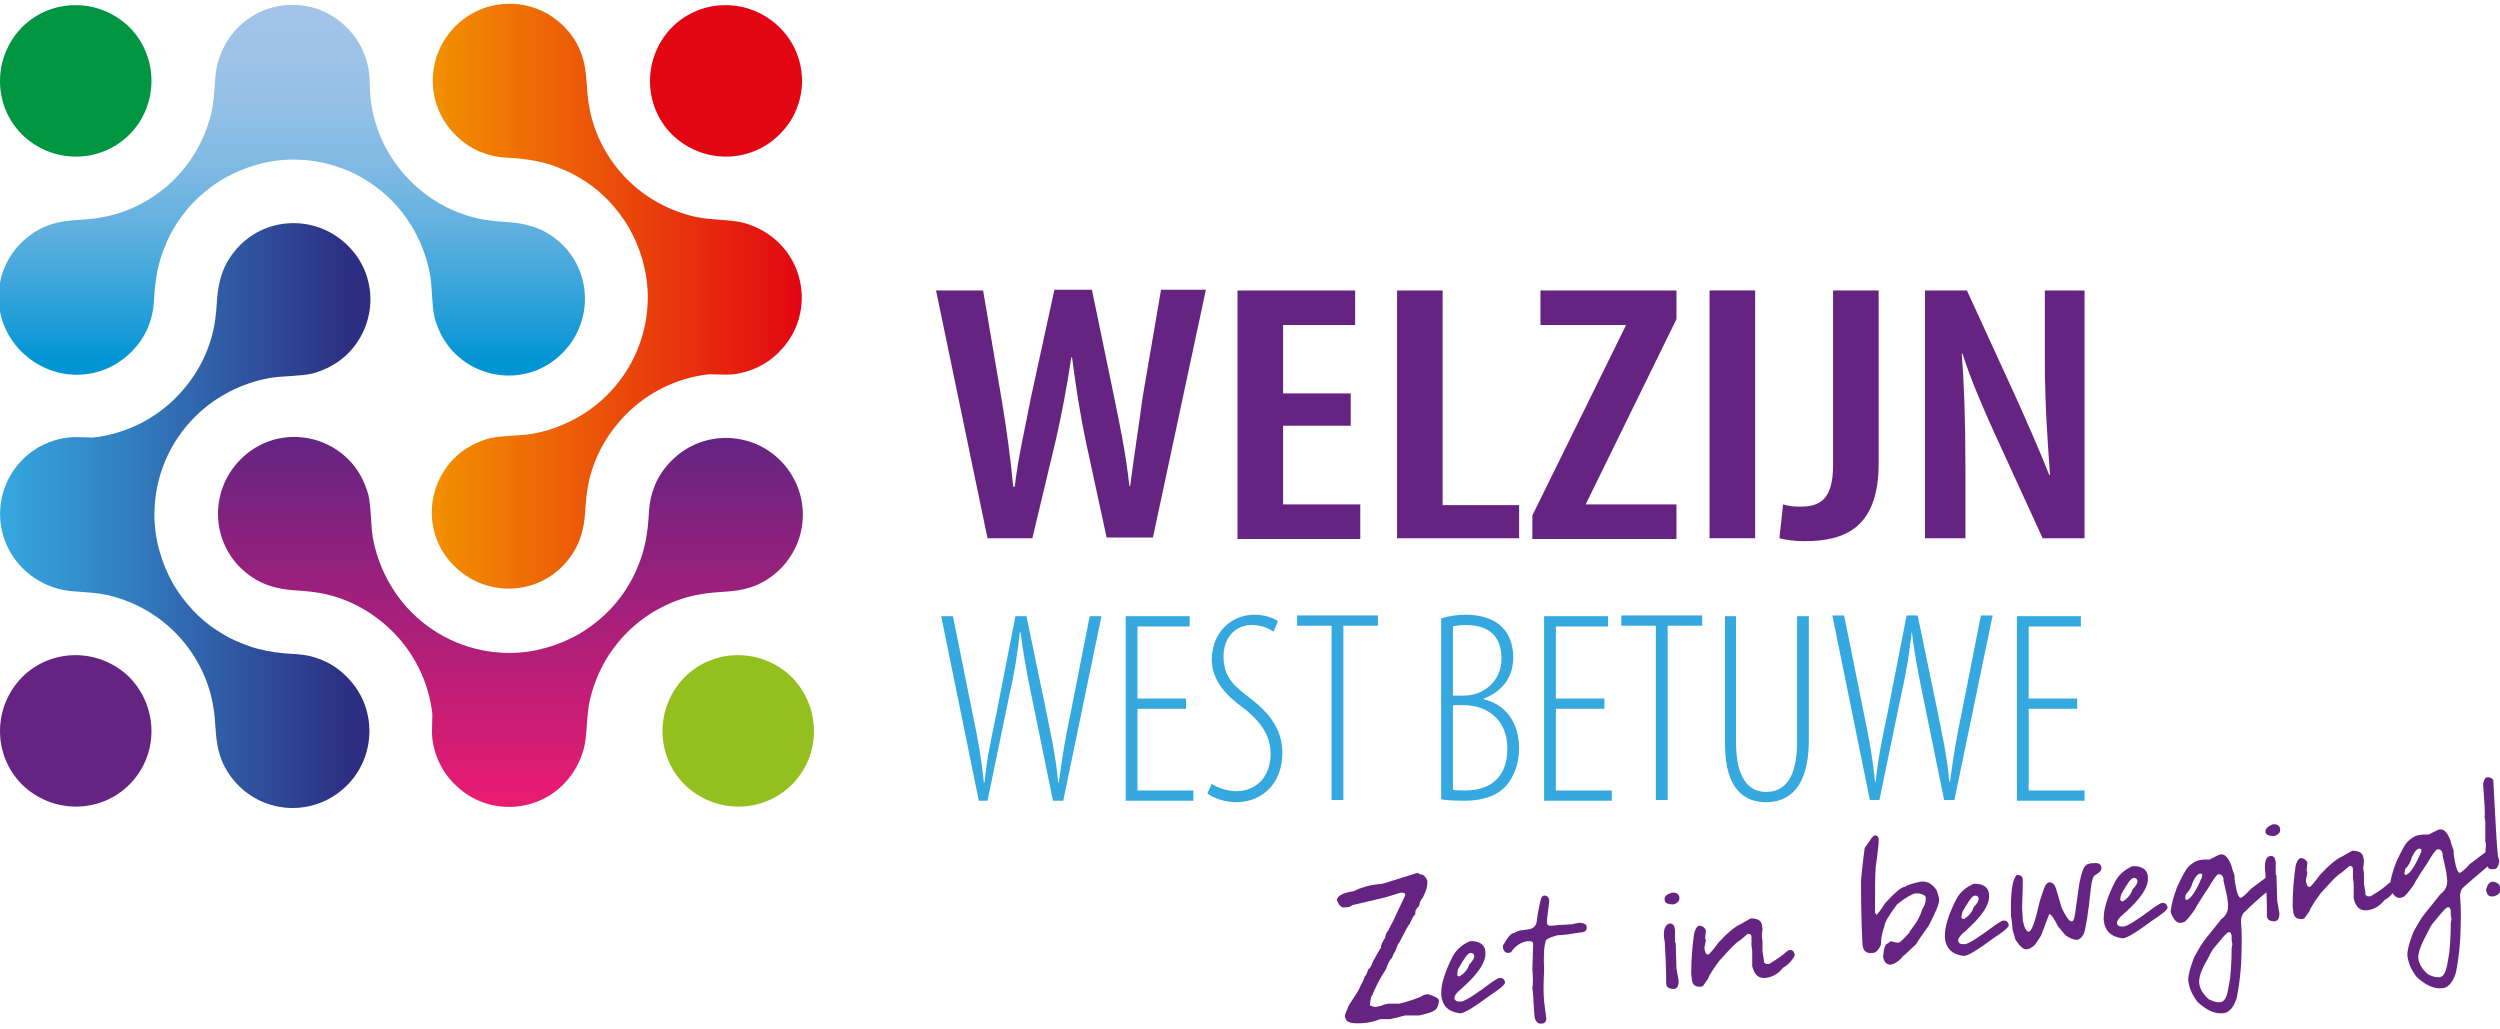 <?xml version="1.0" encoding="utf-8"?>
<!-- Generator: Adobe Illustrator 22.0.1, SVG Export Plug-In . SVG Version: 6.00 Build 0)  -->
<svg version="1.1" id="Layer_1" xmlns="http://www.w3.org/2000/svg" xmlns:xlink="http://www.w3.org/1999/xlink" x="0px" y="0px" width="340px"
	 viewBox="0 0 340 140" style="enable-background:new 0 0 340 140;" xml:space="preserve">
<style type="text/css">
	.st0{fill:#35A8E0;}
	.st1{fill:#662482;}
	.st2{fill:url(#SVGID_1_);}
	.st3{fill:url(#SVGID_2_);}
	.st4{fill:url(#SVGID_3_);}
	.st5{fill:url(#SVGID_4_);}
	.st6{fill-rule:evenodd;clip-rule:evenodd;fill:#E20613;}
	.st7{fill-rule:evenodd;clip-rule:evenodd;fill:#009540;}
	.st8{fill-rule:evenodd;clip-rule:evenodd;fill:#662482;}
	.st9{fill-rule:evenodd;clip-rule:evenodd;fill:#93C01F;}
</style>
<g>
	<g>
		<path class="st0" d="M133.1,108.8L128,83.8h1.6l2.7,13.4c0.7,3.3,1.2,6.1,1.5,9.2h0.1c0.3-3.2,0.9-5.9,1.6-9.3l2.6-13.3h1.5
			l2.7,13c0.6,3.1,1.3,6,1.6,9.6h0.1c0.5-3.8,1-6.6,1.6-9.4l2.6-13.2h1.6l-5.2,25.1h-1.4l-3-14.7c-0.6-2.9-1.1-5.7-1.4-8.2h-0.1
			c-0.3,2.7-0.7,5.4-1.4,8.4l-3,14.5H133.1z"/>
		<path class="st0" d="M161.3,96.4h-6.6v11.1h7.6v1.4h-9.2V83.8h8.7v1.4h-7.1V95h6.6V96.4z"/>
		<path class="st0" d="M164.8,106.6c0.7,0.5,2.1,1,3.3,1c2.8,0,4.7-2,4.7-5.1c0-2.6-1.5-4.4-3.3-5.9c-1.1-0.9-4.7-3.1-4.7-6.9
			c0-3.6,2.6-6.1,5.8-6.1c1.5,0,2.7,0.5,3.2,0.9l-0.6,1.4c-0.6-0.4-1.6-0.9-2.9-0.9c-2.7,0-3.9,2.2-3.9,4.2c0,3.1,1.6,4.2,3.8,5.9
			c2.8,2.2,4.2,4.4,4.2,7.3c0,4.2-2.8,6.7-6.3,6.7c-1.5,0-3.2-0.6-3.9-1.2L164.8,106.6z"/>
		<path class="st0" d="M181.1,85.1h-4.7v-1.4h11v1.4h-4.7v23.7h-1.6V85.1z"/>
		<path class="st0" d="M196,84.1c1-0.3,2.1-0.5,3.3-0.5c2.2,0,3.9,0.6,5,1.7c0.9,0.9,1.5,2.3,1.5,4.1c0,2.8-1.6,4.7-4,5.6v0.1
			c2.9,0.7,4.8,3.1,4.8,6.7c0,2-0.7,3.8-1.7,5c-1.4,1.6-3.6,2.1-5.7,2.1c-1.8,0-2.7-0.1-3.2-0.2V84.1z M197.6,94.6h1.5
			c2.7,0,5.1-2,5.1-5c0-2.6-1.2-4.6-4.9-4.6c-0.7,0-1.3,0.1-1.7,0.2V94.6z M197.6,107.4c0.4,0.1,0.9,0.1,1.7,0.1
			c3.6,0,5.7-2,5.7-5.7c0-4-2.8-5.9-6-5.9h-1.4V107.4z"/>
		<path class="st0" d="M218.2,96.4h-6.6v11.1h7.6v1.4H210V83.8h8.7v1.4h-7.1V95h6.6V96.4z"/>
		<path class="st0" d="M225.2,85.1h-4.7v-1.4h11v1.4h-4.7v23.7h-1.6V85.1z"/>
		<path class="st0" d="M236.1,83.8v17.1c0,5.1,1.8,6.8,4.1,6.8c2.6,0,4.2-2,4.2-6.8V83.8h1.6v16.9c0,6.5-2.8,8.4-5.8,8.4
			c-2.9,0-5.6-1.7-5.6-7.9V83.8H236.1z"/>
		<path class="st0" d="M254.3,108.8l-5.1-25.1h1.6l2.7,13.4c0.7,3.3,1.2,6.1,1.5,9.2h0.1c0.3-3.2,0.9-5.9,1.6-9.3l2.6-13.3h1.5
			l2.7,13c0.6,3.1,1.3,6,1.6,9.6h0.1c0.5-3.8,1-6.6,1.6-9.4l2.6-13.2h1.6l-5.2,25.1h-1.4l-3-14.7c-0.6-2.9-1.1-5.7-1.4-8.2H260
			c-0.3,2.7-0.7,5.4-1.4,8.4l-3,14.5H254.3z"/>
		<path class="st0" d="M282.5,96.4h-6.6v11.1h7.6v1.4h-9.2V83.8h8.7v1.4h-7.1V95h6.6V96.4z"/>
	</g>
	<g>
		<path class="st1" d="M134.3,73.2l-7-33.7h6.4l2.5,14.7c0.7,4.1,1.2,7.9,1.6,12h0.2c0.5-4.2,1.4-7.9,2.2-12.1l3.2-14.7h5.1l3,14.5
			c0.8,3.9,1.6,7.7,2.1,12.2h0.1c0.6-4.6,1.2-8.3,1.7-12.1l2.5-14.6h6.1l-7.2,33.7h-6.3l-2.9-13.4c-0.7-3.4-1.3-7.2-1.8-11.1h-0.1
			c-0.6,4-1.3,7.7-2.1,11.2l-3.2,13.4H134.3z"/>
		<path class="st1" d="M183.7,57.9h-9.2v10.7h10.5v4.7h-16.7V39.5h16v4.7h-9.8v9.3h9.2V57.9z"/>
		<path class="st1" d="M190,39.5h6.2v29.2h10.4v4.5H190V39.5z"/>
		<path class="st1" d="M208.4,70.1l12.7-25.8v-0.1h-11.6v-4.7h18.5v3.9l-12.3,25.1v0.1H228v4.7h-19.6V70.1z"/>
		<path class="st1" d="M238.7,39.5v33.7h-6.2V39.5H238.7z"/>
		<path class="st1" d="M249.3,39.5h6.2V63c0,8.8-4.6,10.6-10.1,10.6c-1.4,0-2.6-0.2-3.4-0.4l0.5-4.6c0.6,0.2,1.4,0.3,2.3,0.3
			c2.7,0,4.5-0.9,4.5-5.7V39.5z"/>
		<path class="st1" d="M261.8,73.2V39.5h5.7l6.6,14.4c1.4,3.1,3.3,7.4,4.6,10.7h0.1c-0.3-4.3-0.7-9.5-0.7-15.5v-9.6h5.4v33.7h-5.7
			l-6.6-14.4c-1.4-3.1-3.2-7.2-4.3-10.7h-0.1c0.3,3.9,0.5,8.7,0.5,15.7v9.4H261.8z"/>
	</g>
	<g>
		<path class="st1" d="M193.1,118.9c0.4,0,0.7,0.2,1,0.8c0.1,0.6-0.1,1.4-0.6,2.4c-0.3,0.3-0.4,0.6-0.5,1.1
			c-0.4,0.4-0.6,0.7-0.5,1.1c-0.3,0.3-0.5,0.7-0.8,1.4c-0.2,0.1-0.6,1-1.4,2.5c-0.1,0-0.3,0.5-0.6,1.3c-0.1,0-0.2,0.3-0.4,0.8
			c-0.2,0.1-0.5,0.6-0.8,1.5c-0.8,1.2-1.4,2.4-1.9,3.6c-0.1,0-0.2,0.4-0.3,1.3c0.3,0.2,0.7,0.3,1,0.2l0.5-0.1l0.5-0.2l0.5-0.1l1.5,0
			c1.6-0.4,2.7-0.8,3.4-1.2l0.5-0.1c1,0.3,1.5,0.6,1.5,0.9c-0.1,0.9-0.4,1.3-0.8,1.4c0,0.1-0.6,0.3-1.9,0.6l-1.9,0l-2,0.5l-1.4,0
			c-0.7,0.3-1.3,0.4-1.8,0.5l-0.1,0c-1.8,0.2-2.7,0-2.8-0.6l-0.1-0.2l0-0.1c0-0.1,0.1-0.5,0.4-1.1c0-0.2,0.3-0.6,0.8-1.4
			c0.4-0.6,0.8-1.2,1-1.8c0.1-0.1,0.3-0.5,0.5-1.1c0.2-0.1,0.3-0.5,0.5-1c0.2-0.1,0.4-0.4,0.6-1c0.6-1.1,1-1.8,1.1-1.9
			c0-0.4,0.2-0.8,0.6-1.4c0-0.3,0.1-0.6,0.5-1.1c0-0.1,0.2-0.5,0.6-1.2l0.5-1.1l1.1-2.3l0-0.2c-0.1-0.2-0.3-0.2-0.5-0.2l-0.1,0
			c-1.6,0.5-2.6,0.8-3.2,0.9l-3.4,0.8c-0.2,0.2-0.5,0.3-1,0.3c-0.5,0.1-0.8-0.3-1.1-1c0.1-0.6,0.9-1,2.3-1.2c1-0.5,2.3-0.9,3.9-1
			l4.8-1.5L193.1,118.9z"/>
		<path class="st1" d="M200.4,128c1,0.1,1.5,0.6,1.6,1.3l0,0.1c0.2,1.4-1,3.1-3.4,5.2c-0.5,0.4-0.8,0.8-0.8,1.2
			c0.1,0.3,0.3,0.4,0.6,0.4l0.4,0c0.5-0.1,1.8-0.9,4.2-2.7c0.5-0.3,0.8-0.5,0.9-0.5l0.2,0c0.3,0,0.5,0.2,0.6,0.6
			c0,0.3-0.7,0.9-2.1,1.8c-2,1.5-3.3,2.3-3.9,2.4l-0.2,0c-1.5-0.2-2.4-1-2.5-2.6l0-0.1c0-1.3,0.5-2.9,1.5-4.9c0.5-1,1.3-1.7,2.4-2.2
			L200.4,128z M198.2,132.7L198.2,132.7l0.3,0.1c0.6-0.4,1.1-0.9,1.3-1.6c0.5-0.5,0.7-0.9,0.7-1.2c-0.1-0.3-0.2-0.4-0.5-0.4
			c-0.4,0-0.9,0.8-1.7,2.2C198.2,132.1,198.2,132.4,198.2,132.7z"/>
		<path class="st1" d="M210,121.8l0.1,0c0.3,0,0.5,0.2,0.6,0.6c0,0.2-0.1,1.1-0.3,2.6l0,0.4l0,0.1c0,0.3,0.2,0.4,0.5,0.4l1.2-0.1
			l1.7-0.1l0.9-0.2c0.7,0,1.1,0.2,1.1,0.6l0,0.2c-0.1,0.3-0.3,0.5-0.8,0.5l-1.9,0.3l-1.3,0.1c-1.1,0.3-1.7,0.6-1.6,0.9
			c-0.2,0.5-0.3,1.8-0.2,3.9c-0.1,1.7-0.1,3.1,0,4.2l0.3,2.3c0,0.4-0.2,0.7-0.6,0.7l-0.1,0c-0.4,0.1-0.8-0.3-0.9-0.9
			c-0.1-1.5-0.2-2.6-0.2-3.1l-0.1-0.8c0.1-0.5,0.1-1.4,0-2.6l0.1-3l0-0.5c0-0.2-0.2-0.3-0.5-0.3l-0.2,0c-0.9,0.1-1.7,0.6-2.3,1.5
			l-0.3,0.1l-0.1,0c-0.3,0-0.6-0.2-0.7-0.7l0-0.3c0.6-1.1,1.1-1.7,1.5-1.7c0.5-0.3,0.9-0.4,1.2-0.4l0.7-0.1c0.8-0.1,1.1-0.5,1.2-1.1
			c0.1-1,0.3-1.9,0.5-2.8C209.6,122,209.8,121.8,210,121.8z"/>
		<path class="st1" d="M227.1,125.6c0.4,0,0.6,0.2,0.7,0.8l0,1.7l0.1,0.2l0.1,3.4l0.3,1.7c0,0.7-0.2,1-0.6,1.1
			c-0.7,0-1.1-0.2-1.1-0.8l0-0.3c0-1.9-0.1-3.7-0.2-5.3C226.1,126.6,226.4,125.7,227.1,125.6z M227.4,121.4l0.3,0
			c0.3,0,0.6,0.2,0.7,0.6l0,0.2c0,0.3-0.2,0.6-0.8,0.8c-0.8,0-1.2-0.2-1.2-0.6C226.3,121.9,226.7,121.6,227.4,121.4z"/>
		<path class="st1" d="M238.1,124.9c0.9,0,1.4,0.3,1.5,0.8l0.1,0.6l-0.1,1l0.1,0.7l0,1.4l0.2,1.2l0,0.3l0.3,0.2l0.4,0
			c1-0.6,1.9-1.2,2.5-1.8l0.3-0.1l0.1,0c0.3,0,0.5,0.2,0.6,0.7c-0.4,0.8-1,1.4-1.6,1.7c-0.7,0.9-1.5,1.3-2.4,1.4
			c-0.9,0.1-1.5-0.4-1.8-1.6l0-0.2l0-1.9l-0.1-0.7l0-1.2c0-0.3-0.2-0.4-0.5-0.4l-1.2,1c-0.2,0-1.1,0.9-2.7,2.7
			c-0.6,0.8-1,1.4-1.2,1.8c-0.1,0.1-0.2,0.3-0.3,0.6l-0.7,1l-0.3,0.1l-0.1,0c-0.7,0-1-0.3-1.1-0.9l-0.1-0.9c0-2.2,0.2-4,0.4-5.4
			c0.1-0.5,0.3-0.9,0.6-1.1l0.1,0c0.4,0,0.7,0.2,0.9,0.6l0,0.1l-0.1,1l0.1,0.3l-0.2,1l0,0.1c0.1,0.5,0.2,0.8,0.4,0.8l0.2,0
			c0.1-0.1,0.6-0.6,1.3-1.6c1.3-1.4,2.3-2.2,3-2.5L238.1,124.9L238.1,124.9z"/>
		<path class="st1" d="M255,113.6c0.2,0,0.4,0.1,0.5,0.4l0,0.4c0,0.3-0.1,1.4-0.4,3.5c-0.1,1.2-0.1,3.2-0.1,6.2
			c0.1,0.2,0.2,0.3,0.2,0.3c0.1,0,0.5-0.5,1.2-1.6c1.3-1.4,2.2-2.2,2.7-2.2c0-0.1,0.7-0.4,2.1-0.7c0.9-0.1,1.6,0.3,2.2,1.2l0.3,1
			l0,0.2c0.1,0.5-0.4,1.7-1.4,3.6c-0.7,1-1.3,1.8-1.7,2.5l-1.6,1.5c-0.1,0-0.2,0.2-0.5,0.5c-0.5,0.5-0.9,0.7-1.4,0.8l-0.1,0
			c-0.5-0.1-0.8-0.4-0.9-1.1c0.1-1.2,0.3-1.8,0.7-1.8c0-0.1,0.2-0.2,0.4-0.3c0.5,0.2,0.9,0.2,1,0.2c0.2,0,0.7-0.5,1.5-1.4
			c0-0.1,0.2-0.4,0.6-0.9c0.5-0.7,0.9-1.4,1.1-2.2c0.4-0.6,0.5-1,0.5-1.5l0-0.1c0-0.3-0.4-0.5-1-0.6l-0.4,0
			c-0.5,0.1-1.4,0.6-2.5,1.5c-1.2,1.6-1.7,2.5-1.7,2.9c-0.3,0.8-0.5,1.7-0.5,2.6c-0.3,0.7-0.7,1.1-1.1,1.1l-0.1,0
			c-0.8,0.1-1.2-0.3-1.3-1.1c-0.2-3.8-0.2-6.8-0.2-8.8c0.2-2.2,0.4-3.6,0.5-4.4C254.3,114.4,254.6,113.7,255,113.6z"/>
		<path class="st1" d="M268.9,120.2c1,0.1,1.5,0.6,1.6,1.3l0,0.1c0.2,1.4-1,3.1-3.4,5.2c-0.5,0.4-0.8,0.8-0.8,1.2
			c0.1,0.3,0.3,0.4,0.6,0.4l0.4,0c0.5-0.1,1.8-0.9,4.2-2.7c0.5-0.3,0.8-0.5,0.9-0.5l0.2,0c0.3,0,0.5,0.2,0.6,0.6
			c0,0.3-0.7,0.9-2.1,1.8c-2,1.5-3.3,2.3-3.9,2.4l-0.2,0c-1.5-0.2-2.4-1-2.5-2.6l0-0.1c0-1.3,0.5-2.9,1.5-4.9c0.5-1,1.3-1.7,2.4-2.2
			L268.9,120.2z M266.8,124.9L266.8,124.9l0.3,0.1c0.6-0.4,1.1-0.9,1.3-1.6c0.5-0.5,0.7-0.9,0.7-1.2c-0.1-0.3-0.2-0.4-0.5-0.4
			c-0.4,0-0.9,0.8-1.7,2.2C266.8,124.4,266.7,124.7,266.8,124.9z"/>
		<path class="st1" d="M284.4,117.4l0.2,0c0.8-0.1,1.2,0.1,1.2,0.7c0,0.3-0.3,0.6-1,1c-0.2,0.3-0.4,1-0.5,2.2
			c-0.3,2.9-0.6,4.8-0.9,5.7c-0.3,0.5-0.5,0.7-0.8,0.8l-0.3,0c-0.3,0-0.8-0.2-1.4-0.6l-1-1.2c-0.6-1.2-1-1.7-1.2-1.7l-1.1,2.9
			c-0.6,1-1,1.6-1.3,1.6c0,0.1-0.2,0.2-0.6,0.3c-0.5,0.1-1-0.4-1.6-1.3l-0.4-1.4l-0.1-1.2l-0.1-0.6c-0.1-3.3,0.2-5.1,0.8-5.6l0.3,0
			c0.3,0.1,0.5,0.3,0.5,0.6c0,0.4,0,1.7-0.1,3.9l0.1,1.5l0,0.2c0.2,1,0.5,1.5,0.8,1.5c0.4,0,0.9-1.4,1.5-4.1
			c0.5-1.6,0.8-2.5,1.1-2.5c0-0.1,0.1-0.1,0.2-0.1c0.4,0,0.7,0.2,0.9,0.8l0.8,2.7c0.6,1.2,1,1.8,1.3,1.8l0.1,0
			c0.2,0,0.4-0.6,0.5-1.7l0.5-3.5c0.3-1.5,0.6-2.3,0.9-2.4C283.7,117.6,283.9,117.5,284.4,117.4z"/>
		<path class="st1" d="M290.5,117.8c1,0.1,1.5,0.6,1.6,1.3l0,0.1c0.2,1.4-1,3.1-3.4,5.2c-0.5,0.4-0.8,0.8-0.8,1.2
			c0.1,0.3,0.3,0.4,0.6,0.4l0.4,0c0.5-0.1,1.8-0.9,4.2-2.7c0.5-0.3,0.8-0.5,0.9-0.5l0.2,0c0.3,0,0.5,0.2,0.6,0.6
			c0,0.3-0.7,0.9-2.1,1.8c-2,1.5-3.3,2.3-3.9,2.4l-0.2,0c-1.5-0.2-2.4-1-2.5-2.6l0-0.1c0-1.3,0.5-2.9,1.5-4.9c0.5-1,1.3-1.7,2.4-2.2
			L290.5,117.8z M288.4,122.5L288.4,122.5l0.3,0.1c0.6-0.4,1.1-0.9,1.3-1.6c0.5-0.5,0.7-0.9,0.7-1.2c-0.1-0.3-0.2-0.4-0.5-0.4
			c-0.4,0-0.9,0.8-1.7,2.2C288.4,122,288.3,122.2,288.4,122.5z"/>
		<path class="st1" d="M305.3,124c-0.4,0.3-0.6,0.9-0.5,1.7c0.1,1.2,0.1,2.9,0,5.3c-0.1,1.6-0.3,3.2-0.6,4.7
			c-0.4,1.3-1.1,2.1-1.9,2.1c-1.1,0.1-2.2-0.4-3.4-1.5c-0.8-1-1.2-2-1.3-3c0-0.8,0.3-1.8,0.8-3.1c0.6-1.1,1.1-2,1.7-2.7l2-2.5
			c0.7-0.5,1-1.2,0.9-2.1l-0.1-0.9l-0.5-2.2l0-0.3c-0.1-0.4-0.3-0.6-0.6-0.6l-0.1,0c-0.2,0-0.7,0.7-1.4,1.9
			c-1.2,1.8-1.8,2.8-1.8,2.9c-0.8,1.1-1.3,1.7-1.5,1.7l-0.3,0.1c-0.6,0.1-1-0.3-1.4-1.2l-0.1-0.3c0.1-1,0.4-2.1,0.9-3.4
			c0.7-1.5,1.2-2.4,1.5-2.7c0.5-0.5,1-0.8,1.4-0.9l0.7-0.1l0.6,0l0.2,0c0.8-0.4,1.3-0.7,1.5-0.7c0.6-0.1,1.1,0.5,1.5,1.6
			c0,0.2,0.2,0.7,0.4,1.3l0,0.4l0.1,0.7c0.2,1.3,0.5,1.9,0.7,1.9c0.2,0,0.7-0.4,1.4-1.2l2.8-2.1c0.1-0.1,0.2,0.1,0.5,0.4l-0.2,1.4
			C308.3,121.3,307,122.3,305.3,124z M297.2,122.2c0,0.1,0.1,0.2,0.2,0.2c0.6-0.2,1.3-1.3,2.1-3.2l0-0.3l-0.2-0.1
			c-0.4,0-0.7,0.4-1.1,1.2c-0.1,0.5-0.4,1.1-0.9,1.6C297.2,121.8,297.2,122,297.2,122.2z M299.1,133.8c0.1,0.7,0.5,1.4,1.3,2.1
			c0.6,0.3,1,0.4,1.3,0.4l0.3,0c0.5-0.1,0.8-0.6,1-1.6l0.3-1.7c0.2-2,0.2-3.3,0.2-4l0.1-0.6l-0.1-0.6l0-0.6
			c-0.1-0.3-0.2-0.5-0.3-0.4l-0.2,0c-0.3,0.2-0.9,0.9-1.8,2c-0.3,0.3-0.6,0.9-1,1.7C299.3,132,299,133.1,299.1,133.8z"/>
		<path class="st1" d="M308.8,116.4c0.4,0,0.6,0.2,0.7,0.8l0,1.7l0.1,0.2l0.1,3.4l0.3,1.7c0,0.7-0.2,1-0.6,1.1
			c-0.7,0-1.1-0.2-1.1-0.8l0-0.3c0-1.9-0.1-3.7-0.2-5.3C307.9,117.3,308.1,116.5,308.8,116.4z M309.1,112.1l0.3,0
			c0.3,0,0.6,0.2,0.7,0.6l0,0.2c0,0.3-0.2,0.6-0.8,0.8c-0.8,0-1.2-0.2-1.2-0.6C308.1,112.7,308.4,112.4,309.1,112.1z"/>
		<path class="st1" d="M319.9,115.7c0.9,0,1.4,0.3,1.5,0.8l0.1,0.6l-0.1,1l0.1,0.7l0,1.4l0.2,1.2l0,0.3l0.3,0.2l0.4,0
			c1-0.6,1.9-1.2,2.5-1.8l0.3-0.1l0.1,0c0.3,0,0.5,0.2,0.6,0.7c-0.4,0.8-1,1.4-1.6,1.7c-0.7,0.9-1.5,1.3-2.4,1.4
			c-0.9,0.1-1.5-0.4-1.8-1.6l0-0.2l0-1.9l-0.1-0.7l0-1.2c0-0.3-0.2-0.5-0.5-0.4l-1.2,1c-0.2,0-1.1,0.9-2.7,2.7
			c-0.6,0.8-1,1.4-1.2,1.8c-0.1,0.1-0.2,0.3-0.3,0.6l-0.7,1l-0.3,0.1l-0.1,0c-0.7,0-1-0.3-1.1-0.9l-0.1-0.9c0-2.2,0.2-4,0.4-5.4
			c0.1-0.5,0.3-0.9,0.6-1.1l0.1,0c0.4,0,0.7,0.2,0.9,0.6l0,0.1l-0.1,1l0.1,0.3l-0.2,1l0,0.1c0.1,0.5,0.2,0.8,0.4,0.8l0.2,0
			c0.1-0.1,0.6-0.6,1.3-1.6c1.3-1.4,2.3-2.2,3-2.5L319.9,115.7L319.9,115.7z"/>
		<path class="st1" d="M335.1,120.6c-0.4,0.3-0.6,0.9-0.5,1.7c0.1,1.2,0.1,2.9,0,5.3c-0.1,1.6-0.3,3.2-0.6,4.7
			c-0.4,1.3-1.1,2.1-1.9,2.1c-1.1,0.1-2.2-0.4-3.4-1.5c-0.8-1-1.2-2-1.3-3c0-0.8,0.3-1.8,0.8-3.1c0.6-1.1,1.1-2,1.7-2.7l2-2.5
			c0.7-0.5,1-1.2,0.9-2.1l-0.1-0.9l-0.5-2.2l0-0.3c-0.1-0.4-0.3-0.6-0.6-0.6l-0.1,0c-0.2,0-0.7,0.7-1.4,1.9
			c-1.2,1.8-1.8,2.8-1.8,2.9c-0.8,1.1-1.3,1.7-1.5,1.7l-0.3,0.1c-0.6,0.1-1-0.3-1.4-1.2l-0.1-0.3c0.1-1,0.4-2.1,0.9-3.4
			c0.7-1.5,1.2-2.4,1.5-2.7c0.5-0.5,1-0.8,1.4-0.9l0.7-0.1l0.6,0l0.2,0c0.8-0.4,1.3-0.7,1.5-0.7c0.6-0.1,1.1,0.5,1.5,1.6
			c0,0.2,0.2,0.7,0.4,1.3l0,0.4l0.1,0.7c0.2,1.3,0.5,1.9,0.7,1.9c0.2,0,0.7-0.4,1.4-1.2l2.8-2.1c0.1-0.1,0.2,0.1,0.5,0.4l-0.2,1.4
			C338.2,118,336.9,119,335.1,120.6z M327,118.8c0,0.1,0.1,0.2,0.2,0.2c0.6-0.2,1.3-1.3,2.1-3.2l0-0.3l-0.2-0.1
			c-0.4,0-0.7,0.4-1.1,1.2c-0.1,0.5-0.4,1.1-0.9,1.6C327.1,118.4,327,118.6,327,118.8z M328.9,130.4c0.1,0.7,0.5,1.4,1.3,2.1
			c0.6,0.3,1,0.4,1.3,0.4l0.3,0c0.5-0.1,0.8-0.6,1-1.6l0.3-1.7c0.2-2,0.2-3.3,0.2-4l0.1-0.6l-0.1-0.6l0-0.6
			c-0.1-0.3-0.2-0.5-0.3-0.4l-0.2,0c-0.3,0.2-0.9,0.9-1.8,2c-0.3,0.3-0.6,0.9-1,1.7C329.2,128.6,328.8,129.7,328.9,130.4z"/>
		<path class="st1" d="M338.3,105.7c0.3,0,0.6,0.1,0.8,0.4l0,0.3c0.3,5.8,0.5,9.1,0.6,9.9l0.2,0.8c-0.1,0.7-0.3,1.1-0.7,1.1l-0.2,0
			c-0.4,0.1-0.7-0.2-0.8-0.6l-0.1-0.9c-0.1-0.5-0.1-1.1,0-1.8l-0.1-0.5l0-0.1l0-2.6l-0.1-0.6c0.1-0.3,0-1.8-0.2-4.5
			C337.8,106.1,338,105.7,338.3,105.7z M339,119.9c0.6,0.1,0.9,0.3,1,0.7l0,0.3c0.1,0.5-0.2,0.8-0.8,1l-0.1,0
			c-0.6,0.1-0.9-0.2-1-0.9C338.3,120.3,338.5,120,339,119.9z"/>
	</g>
	<linearGradient id="SVGID_1_" gradientUnits="userSpaceOnUse" x1="4.130983e-03" y1="69.942" x2="47.27" y2="69.942">
		<stop  offset="0" style="stop-color:#35A8E0"/>
		<stop  offset="0.379" style="stop-color:#327DBF"/>
		<stop  offset="1" style="stop-color:#2D2E82"/>
	</linearGradient>
	<path class="st2" d="M8.1,59.7c-2.1,0.5-4,1.6-5.4,3.2C-1,67-0.9,73.3,3.1,77.3c1.3,1.3,3,2.3,4.9,2.8c1.9,0.5,4.1,0.3,6.5,0.8
		c3.5,0.8,6.7,2.5,9.3,5.1c2.7,2.7,4.6,6.3,5.2,10.1c0.4,2.1,0.2,4.5,0.9,6.6c0.5,1.6,1.4,3,2.6,4.2c4.1,4,10.6,4,14.7-0.1
		c3.9-3.9,4.1-10.3,0.3-14.4c-1-1.1-2.2-2-3.6-2.6c-2.7-1.1-3.9-0.7-6.5-1.1c-1.5-0.2-3.1-0.6-4.5-1.2c-1.5-0.6-2-0.9-3.3-1.7
		c-2.5-1.6-4.5-3.8-6-6.3c-1.6-2.8-2.6-6.1-2.6-9.5c0-5.2,2.1-9.9,5.5-13.3c2.7-2.7,6.3-4.6,10.2-5.3c1.9-0.3,3.9-0.2,5.8-0.6
		c1.8-0.5,3.5-1.4,4.8-2.7c4.1-4.1,4.1-10.7,0-14.7c-3.9-3.9-10.2-4.1-14.3-0.4c-1.3,1.2-2.4,2.8-2.9,4.5c-0.7,2.3-0.5,3.4-0.8,5.7
		c-0.5,4.2-2.5,8-5.4,10.9c-2.9,2.9-6.8,4.9-11.2,5.4C10.8,59.5,9.9,59.3,8.1,59.7L8.1,59.7z"/>
	<linearGradient id="SVGID_2_" gradientUnits="userSpaceOnUse" x1="58.795" y1="40.517" x2="109.051" y2="40.517">
		<stop  offset="0" style="stop-color:#F29100"/>
		<stop  offset="1" style="stop-color:#E20613"/>
	</linearGradient>
	<path class="st3" d="M100.9,50.7c2.1-0.5,4-1.6,5.4-3.2c3.8-4.1,3.6-10.5-0.3-14.4c-1.3-1.3-3-2.3-4.9-2.8
		c-1.9-0.5-4.1-0.3-6.5-0.8c-3.5-0.8-6.7-2.5-9.3-5.1c-2.7-2.7-4.6-6.3-5.2-10.1c-0.4-2.1-0.2-4.5-0.9-6.6c-0.5-1.6-1.4-3-2.6-4.2
		c-4.1-4-10.6-4-14.7,0.1c-3.9,3.9-4.1,10.3-0.3,14.4c1,1.1,2.2,2,3.6,2.6c2.7,1.1,3.9,0.7,6.5,1.1c1.5,0.2,3.1,0.6,4.5,1.2
		c1.5,0.6,2,0.9,3.3,1.7c2.5,1.6,4.5,3.8,6,6.3c1.6,2.8,2.6,6.1,2.6,9.5c0,5.2-2.1,9.9-5.5,13.3c-2.7,2.7-6.3,4.6-10.2,5.3
		c-1.9,0.3-3.9,0.2-5.8,0.6c-1.8,0.5-3.5,1.4-4.8,2.7c-4.1,4.1-4.1,10.7,0,14.7c3.9,3.9,10.2,4.1,14.3,0.4c1.3-1.2,2.4-2.8,2.9-4.5
		c0.7-2.3,0.5-3.4,0.8-5.7c0.5-4.2,2.5-8,5.4-10.9c2.9-2.9,6.8-4.9,11.2-5.4C98.2,50.9,99.2,51.1,100.9,50.7L100.9,50.7z"/>
	<linearGradient id="SVGID_3_" gradientUnits="userSpaceOnUse" x1="69.24" y1="107.837" x2="69.24" y2="60.117">
		<stop  offset="0" style="stop-color:#E61B72"/>
		<stop  offset="1" style="stop-color:#662482"/>
	</linearGradient>
	<path class="st4" d="M59,101.6c0.5,2.1,1.6,4,3.2,5.4c4.1,3.8,10.5,3.6,14.4-0.3c1.3-1.3,2.3-3,2.8-4.9c0.5-1.9,0.3-4.1,0.8-6.5
		c0.8-3.5,2.5-6.7,5.1-9.3c2.7-2.7,6.3-4.6,10.1-5.2c2.1-0.4,4.5-0.2,6.6-0.9c1.6-0.5,3-1.4,4.2-2.6c4-4.1,4-10.6-0.1-14.7
		c-3.9-3.9-10.3-4.1-14.4-0.3c-1.1,1-2,2.2-2.6,3.6c-1.1,2.7-0.7,3.9-1.1,6.5c-0.2,1.5-0.6,3.1-1.2,4.5c-0.6,1.5-0.9,2-1.7,3.3
		c-1.6,2.5-3.8,4.5-6.3,6c-2.8,1.6-6.1,2.6-9.5,2.6c-5.2,0-9.9-2.1-13.3-5.5c-2.7-2.7-4.6-6.3-5.3-10.2c-0.3-1.9-0.2-3.9-0.6-5.8
		c-0.5-1.8-1.4-3.5-2.7-4.8c-4.1-4.1-10.7-4.1-14.7,0c-3.9,3.9-4.1,10.2-0.4,14.3c1.2,1.3,2.8,2.4,4.5,2.9c2.3,0.7,3.4,0.5,5.7,0.8
		c4.2,0.5,8,2.5,10.9,5.4c2.9,2.9,4.9,6.8,5.4,11.2C58.8,98.9,58.6,99.9,59,101.6L59,101.6z"/>
	<linearGradient id="SVGID_4_" gradientUnits="userSpaceOnUse" x1="39.815" y1="0.155" x2="39.815" y2="49.164">
		<stop  offset="0" style="stop-color:#A2C4E8"/>
		<stop  offset="0.153" style="stop-color:#9EC3E7"/>
		<stop  offset="0.31" style="stop-color:#91BFE6"/>
		<stop  offset="0.47" style="stop-color:#7DB9E3"/>
		<stop  offset="0.632" style="stop-color:#60B0DF"/>
		<stop  offset="0.795" style="stop-color:#3AA5DB"/>
		<stop  offset="0.957" style="stop-color:#0D98D5"/>
		<stop  offset="1" style="stop-color:#0094D3"/>
	</linearGradient>
	<path class="st5" d="M50,8.8c-0.5-2.1-1.6-4-3.2-5.4c-4.1-3.8-10.5-3.6-14.4,0.3c-1.3,1.3-2.3,3-2.8,4.9c-0.5,1.9-0.3,4.1-0.8,6.5
		c-0.8,3.5-2.5,6.7-5.1,9.3c-2.7,2.7-6.3,4.6-10.1,5.2c-2.1,0.4-4.5,0.2-6.6,0.9c-1.6,0.5-3,1.4-4.2,2.6c-4,4.1-4,10.6,0.1,14.7
		C7,51.9,13.4,52,17.5,48.2c1.1-1,2-2.2,2.6-3.6c1.1-2.7,0.7-3.9,1.1-6.5c0.2-1.5,0.6-3.1,1.2-4.5c0.6-1.5,0.9-2,1.7-3.3
		c1.6-2.5,3.8-4.5,6.3-6c2.8-1.6,6.1-2.6,9.5-2.6c5.2,0,9.9,2.1,13.3,5.5c2.7,2.7,4.6,6.3,5.3,10.2c0.3,1.9,0.2,3.9,0.6,5.8
		c0.5,1.8,1.4,3.5,2.7,4.8c4.1,4.1,10.7,4.1,14.7,0c3.9-3.9,4.1-10.2,0.4-14.3c-1.2-1.3-2.8-2.4-4.5-2.9c-2.3-0.7-3.4-0.5-5.7-0.8
		c-4.2-0.5-8-2.5-10.9-5.4c-2.9-2.9-4.9-6.8-5.4-11.2C50.2,11.5,50.4,10.6,50,8.8L50,8.8z"/>
	<path class="st6" d="M106,18.3c-4,4-10.5,4-14.6,0c-4-4-4-10.5,0-14.6c4-4,10.5-4,14.6,0C110.1,7.7,110.1,14.3,106,18.3L106,18.3z"
		/>
	<path class="st7" d="M17.6,18.3c-4,4-10.5,4-14.6,0c-4-4-4-10.5,0-14.6c4-4,10.5-4,14.6,0C21.6,7.7,21.6,14.3,17.6,18.3L17.6,18.3z
		"/>
	<path class="st8" d="M17.6,106.7c-4,4-10.5,4-14.6,0c-4-4-4-10.5,0-14.6c4-4,10.5-4,14.6,0C21.6,96.2,21.6,102.7,17.6,106.7
		L17.6,106.7z"/>
	<path class="st9" d="M107.7,106.7c-4,4-10.5,4-14.6,0c-4-4-4-10.5,0-14.6c4-4,10.5-4,14.6,0C111.7,96.2,111.7,102.7,107.7,106.7
		L107.7,106.7z"/>
</g>
</svg>
